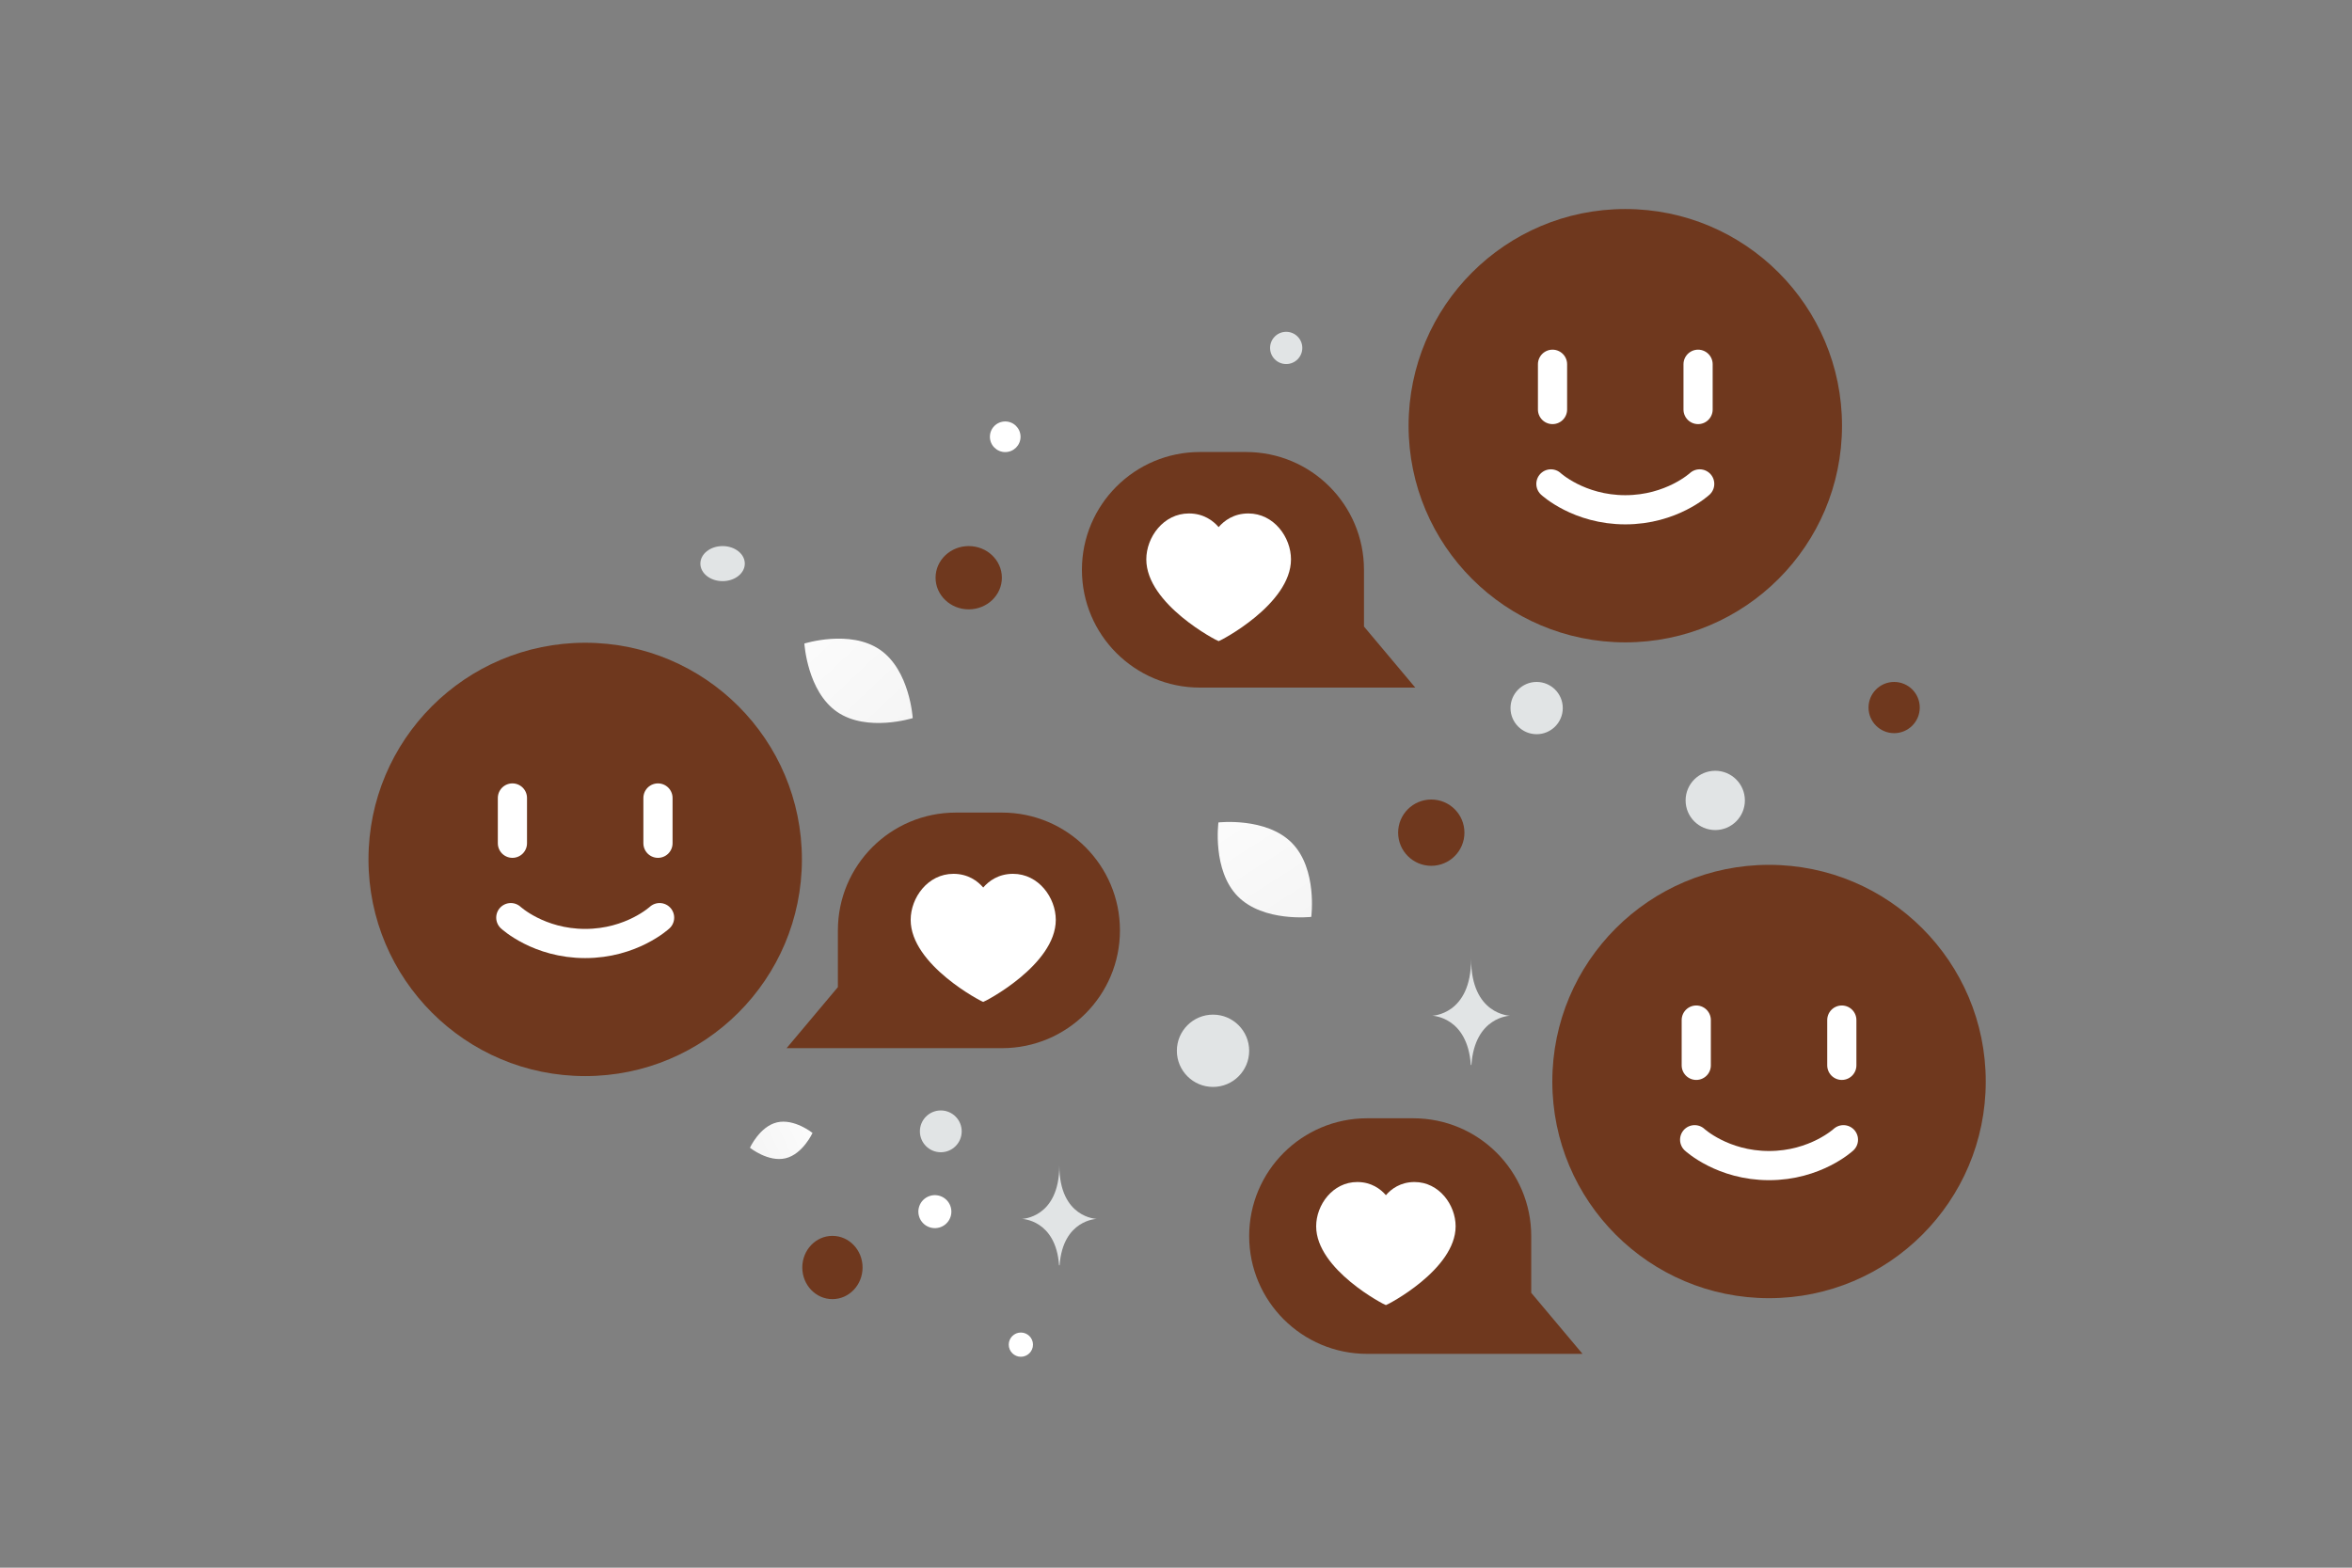 <svg width="900" height="600" viewBox="0 0 900 600" fill="none" xmlns="http://www.w3.org/2000/svg"><rect x="0" y="0" width="900" height="600" fill="#808080" stroke="none"/><path fill="transparent" d="M0 0h900v600H0z"/><path fill-rule="evenodd" clip-rule="evenodd" d="M141 328.926C141 283.123 178.123 246 223.926 246c45.803 0 82.926 37.123 82.926 82.926m0 0c0 45.803-37.123 82.926-82.926 82.926-45.803 0-82.926-37.123-82.926-82.926" fill="#6f381e"/><path d="M196.078 305.41v17.328m55.698-17.328v17.328m.619 28.467s-10.679 9.901-28.467 9.901c-17.796 0-28.467-9.901-28.467-9.901" stroke="#fff" stroke-width="11.167" stroke-linecap="round" stroke-linejoin="round"/><path fill-rule="evenodd" clip-rule="evenodd" d="M594 413.926C594 368.123 631.123 331 676.926 331c45.803 0 82.926 37.123 82.926 82.926m0 0c0 45.803-37.123 82.926-82.926 82.926-45.803 0-82.926-37.123-82.926-82.926" fill="#6f381e"/><path d="M649.078 390.41v17.328m55.698-17.328v17.328m.619 28.467s-10.679 9.901-28.467 9.901c-17.796 0-28.467-9.901-28.467-9.901" stroke="#fff" stroke-width="11.167" stroke-linecap="round" stroke-linejoin="round"/><path fill-rule="evenodd" clip-rule="evenodd" d="M539 162.926C539 117.123 576.123 80 621.926 80c45.803 0 82.926 37.123 82.926 82.926m0 0c0 45.803-37.123 82.926-82.926 82.926-45.803 0-82.926-37.123-82.926-82.926" fill="#6f381e"/><path d="M594.078 139.41v17.328m55.698-17.328v17.328m.619 28.467s-10.679 9.901-28.467 9.901c-17.796 0-28.467-9.901-28.467-9.901" stroke="#fff" stroke-width="11.167" stroke-linecap="round" stroke-linejoin="round"/><path d="M320.624 356.081v21.716L301 401.162h82.429c24.915 0 45.125-20.19 45.125-45.081 0-24.891-20.21-45.081-45.125-45.081h-17.68c-24.931 0-45.125 20.19-45.125 45.081z" fill="#6f381e"/><path fill-rule="evenodd" clip-rule="evenodd" d="M387.637 334.44c9.795 0 16.363 9.128 16.363 17.629 0 17.255-27.268 31.383-27.765 31.383-.496 0-27.764-14.128-27.764-31.383 0-8.501 6.568-17.629 16.362-17.629 5.6 0 9.277 2.772 11.402 5.241 2.126-2.469 5.803-5.241 11.402-5.241z" fill="#fff"/><path d="M585.93 473.081v21.716l19.624 23.365h-82.429c-24.915 0-45.125-20.19-45.125-45.081C478 448.19 498.21 428 523.125 428h17.68c24.931 0 45.125 20.19 45.125 45.081z" fill="#6f381e"/><path fill-rule="evenodd" clip-rule="evenodd" d="M519.361 452.396c-9.413 0-15.725 8.772-15.725 16.941 0 16.582 26.205 30.159 26.682 30.159.477 0 26.682-13.577 26.682-30.159 0-8.169-6.312-16.941-15.724-16.941-5.381 0-8.915 2.664-10.958 5.036-2.042-2.372-5.576-5.036-10.957-5.036z" fill="#fff"/><path d="M521.93 218.081v21.716l19.624 23.365h-82.429c-24.915 0-45.125-20.19-45.125-45.081C414 193.19 434.21 173 459.125 173h17.68c24.931 0 45.125 20.19 45.125 45.081z" fill="#6f381e"/><path fill-rule="evenodd" clip-rule="evenodd" d="M454.95 196.513c-9.765 0-16.314 9.101-16.314 17.576 0 17.204 27.187 31.29 27.682 31.29.495 0 27.682-14.086 27.682-31.29 0-8.475-6.548-17.576-16.314-17.576-5.582 0-9.249 2.764-11.368 5.226-2.119-2.462-5.785-5.226-11.368-5.226z" fill="#fff"/><path d="M297.31 429.568c6.611-1.567 13.604 4.04 13.604 4.04s-3.732 8.143-10.345 9.705c-6.611 1.566-13.602-4.036-13.602-4.036s3.732-8.143 10.343-9.709z" fill="url(#a)"/><path d="M336.729 248.671c-11.445-7.883-28.929-2.373-28.929-2.373s1.082 18.289 12.535 26.165c11.444 7.883 28.921 2.38 28.921 2.38s-1.083-18.289-12.527-26.172z" fill="url(#b)"/><path d="M494.381 322.649c-9.807-9.982-28.147-7.877-28.147-7.877s-2.427 18.288 7.39 28.264c9.807 9.982 28.137 7.883 28.137 7.883s2.427-18.288-7.38-28.27z" fill="url(#c)"/><ellipse cx="370.685" cy="221.109" rx="12.685" ry="12.109" fill="#6f381e"/><circle cx="547.685" cy="318.685" r="12.685" fill="#6f381e"/><ellipse rx="11.532" ry="12.109" transform="matrix(1 0 0 -1 318.532 485.109)" fill="#6f381e"/><circle r="9.802" transform="matrix(1 0 0 -1 724.802 270.802)" fill="#6f381e"/><circle r="5.862" transform="matrix(1 0 0 -1 384.652 167.167)" fill="#fff"/><circle r="6.166" transform="matrix(1 0 0 -1 492.166 133.166)" fill="#E1E4E5"/><circle r="13.834" transform="matrix(1 0 0 -1 464.166 402.166)" fill="#E1E4E5"/><circle r="8" transform="matrix(1 0 0 -1 360 433)" fill="#E1E4E5"/><circle r="4.637" transform="matrix(1 0 0 -1 390.638 514.637)" fill="#fff"/><circle r="10" transform="matrix(0 -1 -1 0 588 271)" fill="#E1E4E5"/><circle r="11.343" transform="matrix(1 0 0 -1 656.343 306.343)" fill="#E1E4E5"/><ellipse rx="8.5" ry="6.711" transform="matrix(1 0 0 -1 276.5 215.71)" fill="#E1E4E5"/><circle r="6.313" transform="scale(-1 1) rotate(-75 123.308 464.969)" fill="#fff"/><path d="M405.462 484.281h-.208C404.018 466.776 391 466.507 391 466.507s14.355-.281 14.355-20.507c0 20.226 14.356 20.507 14.356 20.507s-13.013.269-14.249 17.774zm157.575-76.682h-.217c-1.284-18.565-14.82-18.851-14.82-18.851s14.926-.297 14.926-21.748c0 21.451 14.926 21.748 14.926 21.748s-13.53.286-14.815 18.851z" fill="#E1E4E5"/><defs><linearGradient id="a" x1="322.206" y1="425.673" x2="264.331" y2="453.015" gradientUnits="userSpaceOnUse"><stop stop-color="#fff"/><stop offset="1" stop-color="#EEE"/></linearGradient><linearGradient id="b" x1="292.147" y1="222.806" x2="382.237" y2="317.802" gradientUnits="userSpaceOnUse"><stop stop-color="#fff"/><stop offset="1" stop-color="#EEE"/></linearGradient><linearGradient id="c" x1="455.252" y1="288.553" x2="526.153" y2="399.697" gradientUnits="userSpaceOnUse"><stop stop-color="#fff"/><stop offset="1" stop-color="#EEE"/></linearGradient></defs></svg>